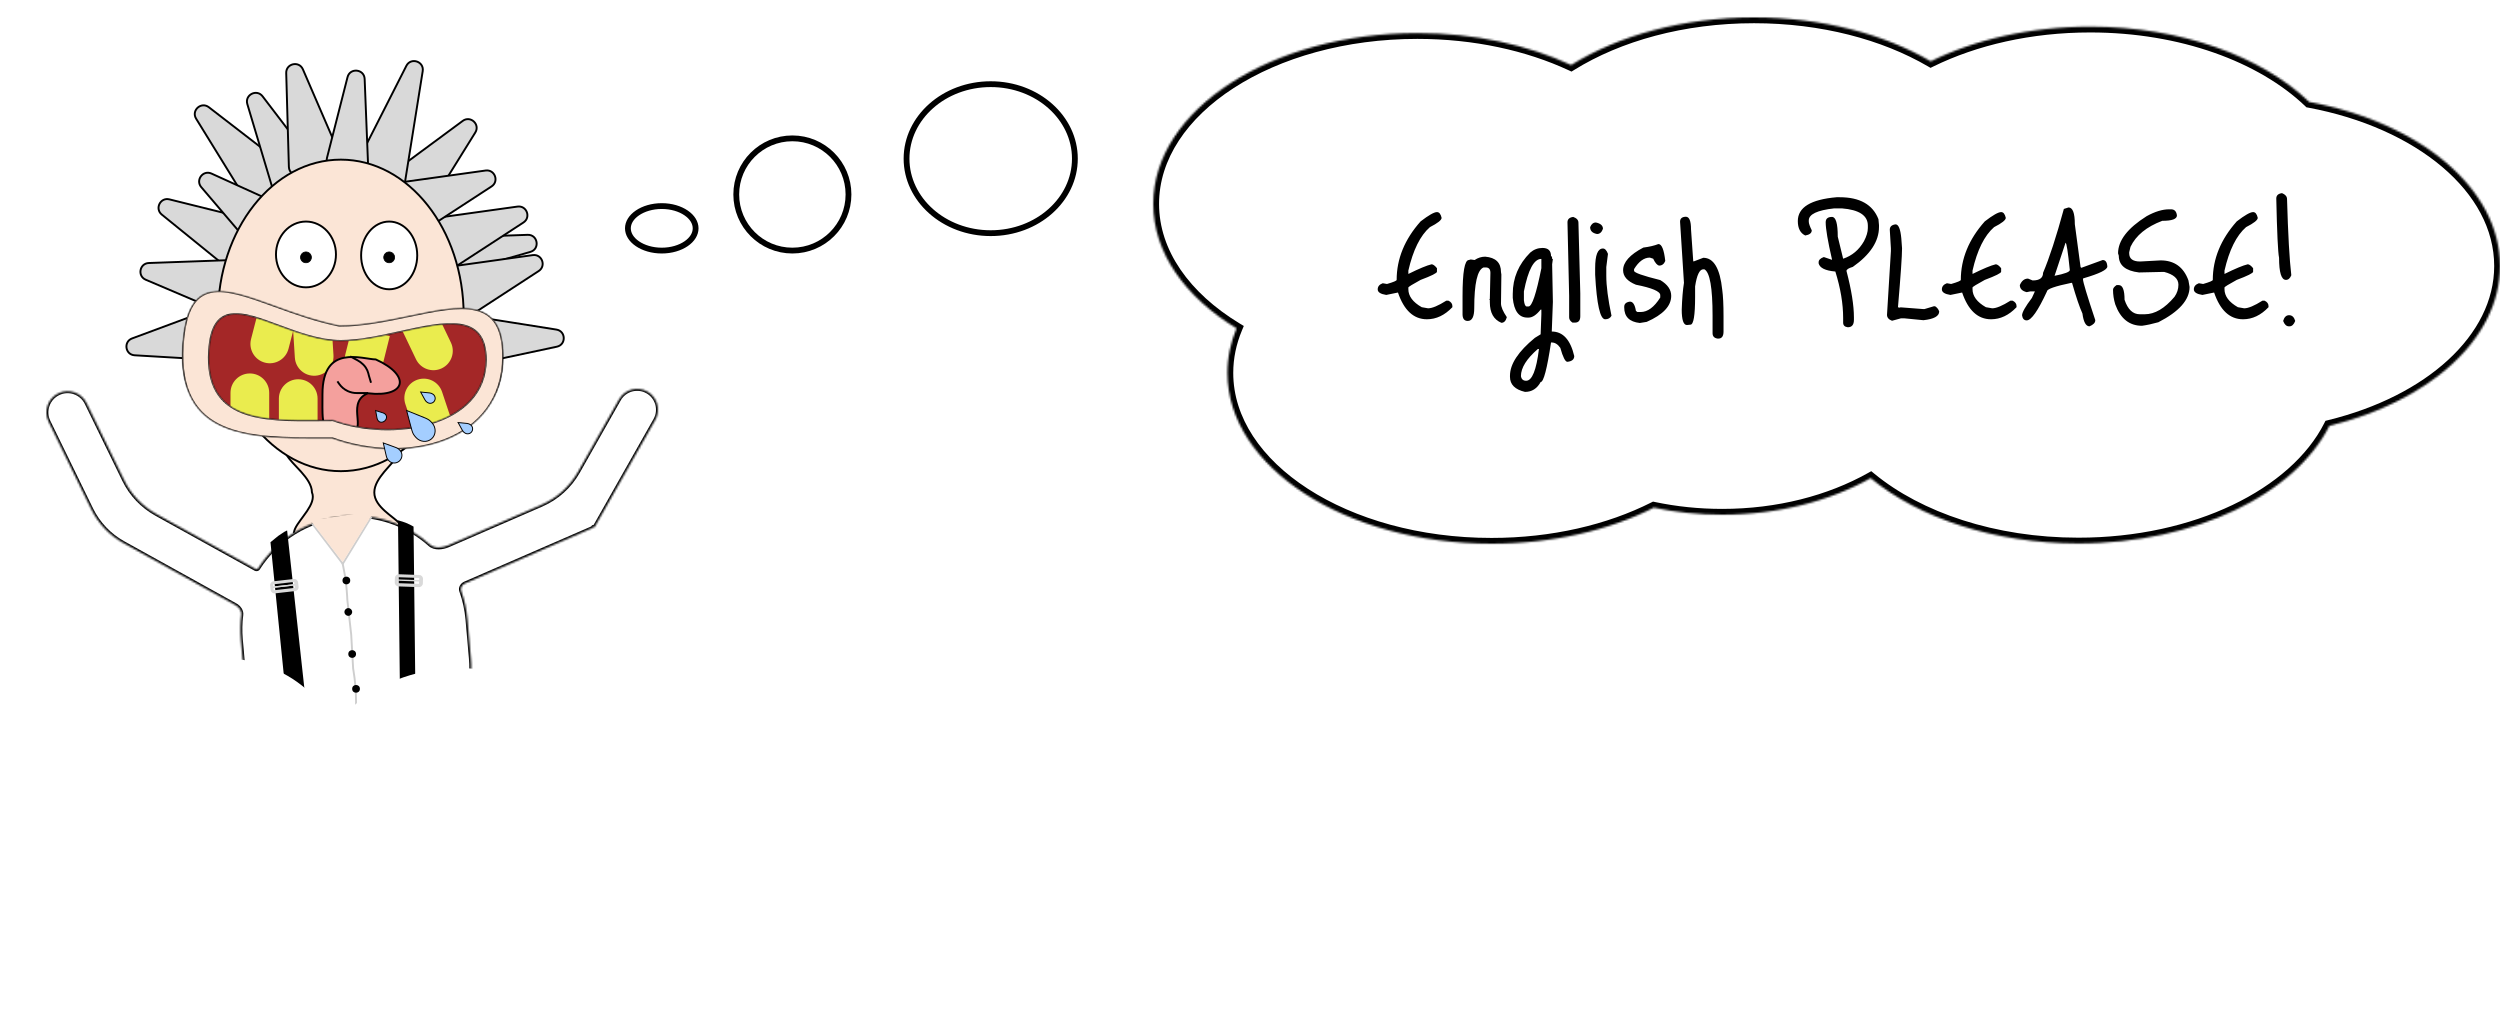<svg width="1292" height="531" viewBox="0 0 1292 531" fill="none" xmlns="http://www.w3.org/2000/svg">
<path d="M555.5 82C555.5 103.102 536.195 120.5 512 120.5C487.805 120.5 468.5 103.102 468.5 82C468.5 60.898 487.805 43.5 512 43.5C536.195 43.5 555.5 60.898 555.5 82Z" fill="white" stroke="black" stroke-width="3"/>
<circle cx="409.5" cy="100.5" r="29" fill="white" stroke="black" stroke-width="3"/>
<path d="M359.5 118C359.5 120.95 357.753 123.789 354.588 125.954C351.43 128.115 346.984 129.5 342 129.5C337.016 129.5 332.57 128.115 329.412 125.954C326.247 123.789 324.5 120.95 324.5 118C324.5 115.05 326.247 112.211 329.412 110.046C332.57 107.885 337.016 106.5 342 106.5C346.984 106.5 351.43 107.885 354.588 110.046C357.753 112.211 359.5 115.05 359.5 118Z" fill="white" stroke="black" stroke-width="3"/>
<mask id="path-4-inside-1_100_2" fill="white">
<path fill-rule="evenodd" clip-rule="evenodd" d="M966.751 247.122C991.74 267.673 1030.54 280.872 1074.1 280.872C1134.66 280.872 1186.01 255.365 1203.86 220.056C1255.38 207.434 1292 175.227 1292 137.488C1292 97.237 1250.34 63.278 1193.38 52.663C1168.85 29.198 1127.32 13.771 1080.23 13.771C1049.27 13.771 1020.72 20.437 997.815 31.672C973.628 17.578 941.606 9 906.486 9C869.794 9 836.484 18.363 811.957 33.597C789.575 23.213 762.134 17.099 732.486 17.099C657.107 17.099 596 56.617 596 105.365C596 130.73 612.545 153.597 639.036 169.697C635.974 177.041 634.341 184.764 634.341 192.735C634.341 241.482 695.448 281 770.827 281C802.442 281 831.547 274.048 854.685 262.38C865.878 264.735 877.731 266 890 266C918.98 266 945.639 258.945 966.751 247.122Z"/>
</mask>
<path fill-rule="evenodd" clip-rule="evenodd" d="M966.751 247.122C991.74 267.673 1030.54 280.872 1074.1 280.872C1134.66 280.872 1186.01 255.365 1203.86 220.056C1255.38 207.434 1292 175.227 1292 137.488C1292 97.237 1250.34 63.278 1193.38 52.663C1168.85 29.198 1127.32 13.771 1080.23 13.771C1049.27 13.771 1020.72 20.437 997.815 31.672C973.628 17.578 941.606 9 906.486 9C869.794 9 836.484 18.363 811.957 33.597C789.575 23.213 762.134 17.099 732.486 17.099C657.107 17.099 596 56.617 596 105.365C596 130.73 612.545 153.597 639.036 169.697C635.974 177.041 634.341 184.764 634.341 192.735C634.341 241.482 695.448 281 770.827 281C802.442 281 831.547 274.048 854.685 262.38C865.878 264.735 877.731 266 890 266C918.98 266 945.639 258.945 966.751 247.122Z" fill="white"/>
<path d="M966.751 247.122L968.656 244.805L967.073 243.503L965.285 244.504L966.751 247.122ZM1203.86 220.056L1203.14 217.142L1201.8 217.471L1201.18 218.703L1203.86 220.056ZM1193.38 52.663L1191.31 54.831L1191.95 55.449L1192.83 55.613L1193.38 52.663ZM997.815 31.672L996.305 34.264L997.694 35.073L999.137 34.365L997.815 31.672ZM811.957 33.597L810.695 36.318L812.164 37L813.54 36.145L811.957 33.597ZM639.036 169.697L641.805 170.851L642.797 168.472L640.594 167.133L639.036 169.697ZM854.685 262.38L855.303 259.444L854.274 259.228L853.335 259.701L854.685 262.38ZM964.845 249.439C990.476 270.518 1029.99 283.872 1074.1 283.872V277.872C1031.08 277.872 993.005 264.829 968.656 244.805L964.845 249.439ZM1074.1 283.872C1135.25 283.872 1187.97 258.135 1206.54 221.409L1201.18 218.703C1184.05 252.594 1134.07 277.872 1074.1 277.872V283.872ZM1204.57 222.97C1256.55 210.234 1295 177.343 1295 137.488H1289C1289 173.111 1254.2 204.634 1203.14 217.142L1204.57 222.97ZM1295 137.488C1295 116.252 1284 96.924 1265.99 81.672C1247.98 66.425 1222.82 55.098 1193.93 49.714L1192.83 55.613C1220.9 60.844 1245.05 71.803 1262.11 86.251C1279.17 100.695 1289 118.472 1289 137.488H1295ZM1195.45 50.495C1170.24 26.372 1127.9 10.771 1080.23 10.771V16.771C1126.75 16.771 1167.46 32.023 1191.31 54.831L1195.45 50.495ZM1080.23 10.771C1048.85 10.771 1019.84 17.524 996.494 28.978L999.137 34.365C1021.59 23.351 1049.68 16.771 1080.23 16.771V10.771ZM999.326 29.079C974.626 14.687 942.07 6 906.486 6V12C941.143 12 972.631 20.469 996.305 34.264L999.326 29.079ZM906.486 6C869.313 6 835.439 15.481 810.374 31.048L813.54 36.145C837.529 21.246 870.275 12 906.486 12V6ZM813.22 30.875C790.41 20.293 762.534 14.1 732.486 14.1V20.099C761.735 20.099 788.74 26.133 810.695 36.318L813.22 30.875ZM732.486 14.1C694.305 14.1 659.599 24.102 634.347 40.433C609.125 56.744 593 79.633 593 105.365H599C599 82.349 613.429 61.106 637.605 45.471C661.751 29.856 695.288 20.099 732.486 20.099V14.1ZM593 105.365C593 132.146 610.459 155.839 637.478 172.26L640.594 167.133C614.631 151.354 599 129.314 599 105.365H593ZM636.267 168.542C633.061 176.232 631.341 184.346 631.341 192.735H637.341C637.341 185.182 638.887 177.85 641.805 170.851L636.267 168.542ZM631.341 192.735C631.341 218.467 647.465 241.356 672.687 257.667C697.94 273.997 732.646 284 770.827 284V278C733.629 278 700.092 268.244 675.946 252.629C651.769 236.994 637.341 215.75 637.341 192.735H631.341ZM770.827 284C802.865 284 832.44 276.958 856.036 265.059L853.335 259.701C830.654 271.139 802.019 278 770.827 278V284ZM890 263C877.936 263 866.29 261.757 855.303 259.444L854.068 265.316C865.465 267.714 877.525 269 890 269V263ZM965.285 244.504C944.655 256.057 918.507 263 890 263V269C919.454 269 946.623 261.832 968.217 249.739L965.285 244.504Z" fill="black" mask="url(#path-4-inside-1_100_2)"/>
<path d="M742.624 109.608C743.776 109.608 744.576 110.6 745.024 112.584C745.024 113.736 743.008 115.336 738.976 117.384C733.984 121.736 730.272 129.224 727.84 139.848V141.576C733.408 138.824 737.408 137.16 739.84 136.584C740.608 136.584 741.536 137.256 742.624 138.6V140.424C742.624 141.128 739.808 142.536 734.176 144.648C729.952 146.952 727.84 148.264 727.84 148.584V149.448C727.84 153.032 730.144 156.136 734.752 158.76L738.016 159.336C740.128 159.336 743.264 158.024 747.424 155.4H748.576C749.92 156.04 750.592 156.968 750.592 158.184V158.76C746.624 162.92 742.24 165 737.44 165C730.592 165 725.6 160.392 722.464 151.176L716.416 152.424C713.472 151.976 712 151.016 712 149.544C712 148.072 712.864 147.016 714.592 146.376L716.8 146.76C720.128 145.8 721.792 145.096 721.792 144.648C721.792 133.768 725.92 123.688 734.176 114.408C738.336 111.208 741.152 109.608 742.624 109.608ZM767.554 132.648C772.994 133.096 775.714 135.752 775.714 140.616L775.906 141.864L775.714 156.84C775.714 158.568 776.706 160.904 778.69 163.848V164.04C778.178 165.896 777.25 166.824 775.906 166.824C771.938 165.16 769.954 161.64 769.954 156.264V155.016L769.666 154.824L769.954 154.44V154.248L770.242 141C770.242 139.144 769.442 138.216 767.842 138.216H766.69C763.49 139.496 761.89 146.504 761.89 159.24C761.89 163.656 760.77 165.864 758.53 165.864C756.802 165.864 755.906 164.776 755.842 162.6V153C755.842 140.584 756.93 134.376 759.106 134.376L760.066 134.088L762.082 134.376C763.81 133.224 765.634 132.648 767.554 132.648ZM797.155 128.136C800.099 128.136 801.571 129.544 801.571 132.36C801.955 132.36 802.147 132.84 802.147 133.8H802.531L802.147 136.584L802.531 155.976L801.955 171.336C807.715 171.336 811.587 175.56 813.571 184.008C813.571 185.736 812.387 186.728 810.019 186.984C808.931 186.984 807.715 184.584 806.371 179.784C805.091 177.928 803.619 177 801.955 177H801.571C799.523 190.632 797.731 197.448 796.195 197.448C794.339 200.84 791.651 202.536 788.131 202.536C782.947 201.32 780.355 198.728 780.355 194.76V194.184C780.355 188.168 784.643 181.64 793.219 174.6L796.195 172.776L796.579 162.408V160.008H796.195C794.019 162.76 791.939 164.136 789.955 164.136H789.379C784.963 164.136 782.435 160.744 781.795 153.96V151.848C781.795 143.656 784.803 136.552 790.819 130.536C792.675 128.936 794.787 128.136 797.155 128.136ZM787.555 150.6V155.208C787.811 157.32 788.291 158.376 788.995 158.376H789.955C791.747 158.376 793.955 151.784 796.579 138.6V133.8C792.739 133.8 789.731 139.4 787.555 150.6ZM786.019 194.376C786.275 195.976 787.171 196.776 788.707 196.776C791.779 196.776 793.987 191.304 795.331 180.36H794.755C788.931 185.416 786.019 190.088 786.019 194.376ZM813.046 112.104C814.838 112.744 815.734 113.736 815.734 115.08L816.694 151.656V163.464C816.694 165.64 815.766 166.728 813.91 166.728H812.662C811.51 165.96 810.934 165.064 810.934 164.04V152.904L810.07 114.888C810.07 113.288 811.062 112.36 813.046 112.104ZM824.757 114.984C827.189 115.496 828.405 116.584 828.405 118.248C827.765 120.04 826.741 120.936 825.333 120.936C822.965 120.488 821.781 119.304 821.781 117.384C822.421 115.784 823.413 114.984 824.757 114.984ZM828.405 128.424C829.429 128.424 830.293 129.352 830.997 131.208L830.133 138.024V142.536C830.133 147.784 831.029 154.664 832.821 163.176C832.181 164.392 831.093 165 829.557 165C826.933 165 825.205 157.32 824.373 141.96V138.6C824.373 131.816 825.717 128.424 828.405 128.424ZM857.058 126.12C858.786 126.12 859.97 129.032 860.609 134.856C859.97 136.456 858.914 137.256 857.442 137.256C856.418 137.064 855.394 135.88 854.37 133.704L852.642 133.128C849.634 133.128 846.914 135.112 844.482 139.08V139.944C844.482 140.904 848.994 142.504 858.018 144.744C861.794 146.984 863.682 149.704 863.682 152.904C863.682 158.152 859.458 162.632 851.01 166.344L847.458 166.92C842.082 166.344 839.394 163.656 839.394 158.856V158.568C839.394 157.032 840.386 156.136 842.37 155.88C843.906 155.88 844.93 157.48 845.442 160.68L846.21 161.256H847.842C851.49 161.256 854.882 158.76 858.018 153.768V152.52C858.018 150.6 853.826 148.808 845.442 147.144C841.026 145.352 838.818 142.856 838.818 139.656C838.818 135.496 842.306 131.592 849.282 127.944C852.354 127.56 854.946 126.952 857.058 126.12ZM871.231 112.008C873.023 112.008 873.919 114.184 873.919 118.536L875.071 135.048H875.455L880.255 133.224C885.631 133.224 888.895 138.728 890.047 149.736C890.495 152.872 890.719 157.48 890.719 163.56V171.336C890.719 173.768 889.823 174.984 888.031 174.984H887.647C885.919 174.728 885.055 173.8 885.055 172.2V163.176C885.055 148.712 883.647 140.712 880.831 139.176H880.255C878.335 139.176 876.927 142.12 876.031 148.008V153.384C876.031 162.984 875.231 167.784 873.631 167.784L871.807 167.976C870.015 167.976 869.119 165.32 869.119 160.008C869.311 154.376 869.695 149.768 870.271 146.184L868.255 114.6C868.255 112.936 869.247 112.072 871.231 112.008ZM949.178 101.928H950.714C961.146 101.928 967.834 105.704 970.778 113.256L971.066 116.328V117.288C971.066 124.712 966.554 131.592 957.53 137.928C955.354 138.568 954.266 139.272 954.266 140.04C956.826 149.832 958.106 157.832 958.106 164.04V165.288C958.106 167.848 957.05 169.128 954.938 169.128C953.338 168.936 952.538 168.136 952.538 166.728V164.328C952.538 156.968 951.194 148.968 948.506 140.328C943.322 139.88 940.442 138.472 939.866 136.104V135.528C939.866 134.376 940.762 133.48 942.554 132.84L946.778 134.28V134.088C944.602 124.616 943.514 118.216 943.514 114.888C943.514 113.032 944.602 112.104 946.778 112.104C948.762 112.104 949.754 115.496 949.754 122.28L952.538 133.704C957.146 132.168 960.73 129.16 963.29 124.68C964.634 122.12 965.306 119.848 965.306 117.864V116.616C965.306 111.368 960.826 108.392 951.866 107.688H947.93C939.162 108.648 934.778 110.728 934.778 113.928V114.504C934.778 115.464 935.29 116.968 936.314 119.016C936.314 120.424 935.194 121.32 932.954 121.704C930.394 120.488 929.114 117.992 929.114 114.216C929.114 107.176 935.802 103.08 949.178 101.928ZM979.617 115.944C981.153 115.944 982.145 118.344 982.593 123.144L982.977 128.328C982.977 132.232 982.273 142.408 980.865 158.856H981.441V159.144L981.825 158.856H982.593L993.825 159.72H994.593L999.393 158.28H1000.07C1001.09 158.92 1001.79 159.816 1002.18 160.968C1002.18 163.4 999.457 164.904 994.017 165.48L984.225 164.52H982.401L977.793 165.768C976.065 165.128 975.201 164.104 975.201 162.696L977.217 129.768V128.328L976.641 118.728C976.641 117.128 977.633 116.2 979.617 115.944ZM1034.19 109.608C1035.34 109.608 1036.14 110.6 1036.59 112.584C1036.59 113.736 1034.57 115.336 1030.54 117.384C1025.55 121.736 1021.83 129.224 1019.4 139.848V141.576C1024.97 138.824 1028.97 137.16 1031.4 136.584C1032.17 136.584 1033.1 137.256 1034.19 138.6V140.424C1034.19 141.128 1031.37 142.536 1025.74 144.648C1021.51 146.952 1019.4 148.264 1019.4 148.584V149.448C1019.4 153.032 1021.71 156.136 1026.31 158.76L1029.58 159.336C1031.69 159.336 1034.83 158.024 1038.99 155.4H1040.14C1041.48 156.04 1042.15 156.968 1042.15 158.184V158.76C1038.19 162.92 1033.8 165 1029 165C1022.15 165 1017.16 160.392 1014.03 151.176L1007.98 152.424C1005.03 151.976 1003.56 151.016 1003.56 149.544C1003.56 148.072 1004.43 147.016 1006.15 146.376L1008.36 146.76C1011.69 145.8 1013.35 145.096 1013.35 144.648C1013.35 133.768 1017.48 123.688 1025.74 114.408C1029.9 111.208 1032.71 109.608 1034.19 109.608ZM1066.6 107.976L1069 107.208C1071.18 107.208 1072.27 110.088 1072.27 115.848L1075.24 138.024L1075.63 138.408L1086.67 134.376C1088.14 134.376 1088.94 135.496 1089.07 137.736C1089.07 139.4 1085 141.416 1076.88 143.784L1076.49 143.976V144.36C1076.49 145.704 1078.6 152.712 1082.83 165.384V165.576C1082.83 166.792 1081.84 167.816 1079.85 168.648C1078 168.648 1076.78 166.44 1076.2 162.024C1074.73 158.824 1072.94 153.544 1070.83 146.184H1070.44C1062.06 147.912 1057.87 149.384 1057.87 150.6C1053.26 160.584 1049.77 165.576 1047.4 165.576C1046.06 165.576 1045.26 164.712 1045 162.984C1045 161.448 1046.7 158.44 1050.09 153.96L1051.63 150.6H1049.23L1047.4 150.984C1045.04 150.408 1043.85 149.192 1043.85 147.336C1044.81 145.096 1046.22 143.976 1048.08 143.976L1050.48 144.936C1054.06 144.936 1055.85 143.624 1055.85 141C1059.12 133.32 1062.7 122.312 1066.6 107.976ZM1067.47 125.448L1061.8 142.536C1067.05 141.512 1069.68 140.52 1069.68 139.56C1068.72 130.152 1067.98 125.448 1067.47 125.448ZM1121.01 108.168H1121.97C1123.76 108.168 1124.78 109.224 1125.04 111.336C1125.04 113.192 1122.51 114.12 1117.45 114.12C1109.33 117.192 1103.85 121.672 1101.04 127.56L1100.37 130.344V130.92C1100.37 133.736 1102.25 135.144 1106.03 135.144L1116.59 134.568C1123.69 134.568 1128.49 138.024 1130.99 144.936L1131.57 148.296C1131.57 154.952 1126.19 161.032 1115.44 166.536C1112.24 167.432 1109.42 168.04 1106.99 168.36C1100.46 168.36 1095.85 164.68 1093.17 157.32C1092.4 154.824 1092.01 152.296 1092.01 149.736C1092.01 148.968 1092.62 148.168 1093.84 147.336H1094.99C1096.97 147.336 1097.97 149.864 1097.97 154.92C1099.63 159.912 1102.25 162.408 1105.84 162.408H1108.43C1113.61 162.408 1118.73 159.4 1123.79 153.384C1125.13 151.464 1125.81 149.384 1125.81 147.144C1125.81 144.008 1123.34 141.8 1118.41 140.52H1118.03L1105.45 140.808C1098.48 139.976 1094.99 137.096 1094.99 132.168L1094.61 130.92C1094.61 124.328 1099.53 117.928 1109.39 111.72C1113.68 109.352 1117.55 108.168 1121.01 108.168ZM1164.41 109.608C1165.56 109.608 1166.36 110.6 1166.81 112.584C1166.81 113.736 1164.79 115.336 1160.76 117.384C1155.77 121.736 1152.05 129.224 1149.62 139.848V141.576C1155.19 138.824 1159.19 137.16 1161.62 136.584C1162.39 136.584 1163.32 137.256 1164.41 138.6V140.424C1164.41 141.128 1161.59 142.536 1155.96 144.648C1151.73 146.952 1149.62 148.264 1149.62 148.584V149.448C1149.62 153.032 1151.93 156.136 1156.53 158.76L1159.8 159.336C1161.91 159.336 1165.05 158.024 1169.21 155.4H1170.36C1171.7 156.04 1172.37 156.968 1172.37 158.184V158.76C1168.41 162.92 1164.02 165 1159.22 165C1152.37 165 1147.38 160.392 1144.25 151.176L1138.2 152.424C1135.25 151.976 1133.78 151.016 1133.78 149.544C1133.78 148.072 1134.65 147.016 1136.37 146.376L1138.58 146.76C1141.91 145.8 1143.57 145.096 1143.57 144.648C1143.57 133.768 1147.7 123.688 1155.96 114.408C1160.12 111.208 1162.93 109.608 1164.41 109.608ZM1179.35 99.816C1181.08 100.52 1181.94 101.544 1181.94 102.888C1182.46 121.064 1183.19 134.184 1184.15 142.248C1183.51 143.848 1182.58 144.648 1181.37 144.648C1179 144.648 1177.82 140.84 1177.82 133.224C1177.24 130.408 1176.76 120.2 1176.38 102.6C1176.38 101 1177.37 100.072 1179.35 99.816ZM1179.93 165.864C1180.5 163.88 1181.53 162.888 1183 162.888C1184.54 162.888 1185.59 163.88 1186.17 165.864C1185.46 167.72 1184.47 168.648 1183.19 168.648H1182.9C1181.62 168.648 1180.63 167.72 1179.93 165.864Z" fill="black"/>
<path d="M193.443 254.517C193.443 258.348 196.067 261.509 198.956 264.118C200.2 265.242 201.52 266.286 202.739 267.25C202.944 267.412 203.147 267.572 203.345 267.73C204.738 268.836 205.931 269.818 206.713 270.713C207.515 271.631 207.744 272.299 207.569 272.827C207.381 273.394 206.652 274.072 204.796 274.775C201.138 276.161 193.761 277.411 180.531 278.64C166.884 279.908 159.233 279.691 155.313 278.529C153.359 277.949 152.454 277.17 152.115 276.345C151.771 275.509 151.935 274.454 152.537 273.147C153.135 271.85 154.116 270.412 155.239 268.871C155.556 268.435 155.885 267.991 156.218 267.541C157.052 266.415 157.914 265.252 158.691 264.09C159.78 262.463 160.736 260.794 161.253 259.156C161.762 257.548 161.859 255.932 161.208 254.411C161.183 252.529 160.503 250.698 159.49 248.95C158.458 247.17 157.061 245.447 155.6 243.811C154.784 242.896 153.921 241.982 153.089 241.1C152.452 240.425 151.834 239.769 151.267 239.147C149.928 237.676 148.825 236.335 148.191 235.127C147.559 233.921 147.45 232.96 147.898 232.153C148.368 231.307 149.532 230.471 151.864 229.753C156.507 228.323 165.308 227.5 180.577 227.5C186.89 227.5 191.822 227.705 195.622 228.089C199.428 228.475 202.069 229.038 203.816 229.739C205.569 230.443 206.323 231.244 206.551 232.047C206.783 232.866 206.52 233.87 205.795 235.107C205.076 236.331 203.965 237.682 202.674 239.154C202.268 239.616 201.844 240.091 201.412 240.575C200.48 241.619 199.507 242.709 198.582 243.825C195.885 247.078 193.443 250.721 193.443 254.517Z" fill="#FBE5D6" stroke="black"/>
<path d="M101.356 61.338C98.729 57.079 103.974 52.356 107.936 55.414L148.58 86.787C150.803 88.503 150.928 91.814 148.841 93.693L135.15 106.021C133.063 107.9 129.783 107.429 128.309 105.039L101.356 61.338Z" fill="#D9D9D9" stroke="black"/>
<path d="M127.817 53.803C126.382 49.008 132.67 45.804 135.706 49.783L166.845 90.606C168.548 92.84 167.812 96.07 165.31 97.345L148.894 105.709C146.392 106.984 143.346 105.681 142.54 102.99L127.817 53.803Z" fill="#D9D9D9" stroke="black"/>
<path d="M83.615 110.891C79.88 107.86 82.866 101.871 87.535 103.03L127.574 112.969C130.369 113.663 131.802 116.768 130.517 119.345L122.513 135.4C121.228 137.977 117.886 138.701 115.65 136.886L83.615 110.891Z" fill="#D9D9D9" stroke="black"/>
<path d="M239.137 62.481C243.126 59.535 248.249 64.265 245.631 68.477L239.503 78.337L222.158 106.243C220.876 108.306 218.189 108.979 216.086 107.765L200.552 98.796C197.744 97.175 197.521 93.205 200.13 91.279L239.137 62.481Z" fill="#D9D9D9" stroke="black"/>
<path d="M272.683 121.36C277.993 121.169 279.19 128.725 274.081 130.184L226.097 143.888C223.5 144.63 220.839 142.933 220.417 140.265L218.53 128.355C218.108 125.688 220.114 123.251 222.813 123.154L272.683 121.36Z" fill="#D9D9D9" stroke="black"/>
<path d="M267.434 106.762C272.198 106.097 274.542 112.366 270.51 114.99L235.934 137.494C233.52 139.065 230.273 137.996 229.264 135.298L222.982 118.494C221.973 115.797 223.723 112.86 226.575 112.462L267.434 106.762Z" fill="#D9D9D9" stroke="black"/>
<path d="M250.95 88.128C255.715 87.463 258.059 93.732 254.027 96.356L219.451 118.86C217.037 120.431 213.79 119.362 212.781 116.664L206.498 99.861C205.49 97.163 207.239 94.226 210.092 93.828L250.95 88.128Z" fill="#D9D9D9" stroke="black"/>
<path d="M275.318 131.845C280.082 131.181 282.426 137.45 278.394 140.074L243.818 162.578C241.404 164.148 238.157 163.079 237.148 160.382L230.866 143.578C229.857 140.881 231.607 137.943 234.459 137.545L275.318 131.845Z" fill="#D9D9D9" stroke="black"/>
<path d="M287.555 170.326C292.482 171.107 292.666 178.133 287.787 179.171L238.528 189.657C235.776 190.243 233.167 188.187 233.093 185.373L232.612 166.994C232.538 164.181 235.036 161.991 237.816 162.432L287.555 170.326Z" fill="#D9D9D9" stroke="black"/>
<path d="M69.575 183.612C64.713 183.326 63.707 176.596 68.273 174.901L109.505 159.592C112.184 158.598 115.099 160.32 115.522 163.146L118.196 181.039C118.618 183.866 116.334 186.365 113.481 186.197L82.728 184.386L69.575 183.612Z" fill="#D9D9D9" stroke="black"/>
<path d="M147.915 37.753C147.774 32.797 154.577 31.289 156.544 35.84L175.797 80.39C176.918 82.984 175.399 85.957 172.64 86.569L154.765 90.532C152.007 91.143 149.373 89.091 149.293 86.266L147.915 37.753Z" fill="#D9D9D9" stroke="black"/>
<path d="M209.997 34.038C212.321 29.463 219.262 31.718 218.453 36.785L208.938 96.357C208.502 99.086 205.732 100.781 203.104 99.927L185.301 94.143C182.672 93.289 181.428 90.289 182.679 87.825L209.997 34.038Z" fill="#D9D9D9" stroke="black"/>
<path d="M179.596 39.883C180.876 34.853 188.247 35.628 188.453 40.814L190.166 83.823C190.275 86.564 187.927 88.764 185.199 88.477L172.87 87.181C170.142 86.894 168.303 84.254 168.979 81.596L179.596 39.883Z" fill="#D9D9D9" stroke="black"/>
<path d="M104.014 96.716C100.893 93.055 104.921 87.71 109.3 89.7L146.858 106.77C149.48 107.962 150.323 111.275 148.59 113.575L137.793 127.902C136.06 130.202 132.643 130.305 130.775 128.113L104.014 96.716Z" fill="#D9D9D9" stroke="black"/>
<path d="M75.321 144.565C70.895 142.681 72.114 136.1 76.922 135.927L118.15 134.446C121.028 134.342 123.261 136.931 122.736 139.763L119.467 157.402C118.942 160.234 115.929 161.85 113.28 160.723L75.321 144.565Z" fill="#D9D9D9" stroke="black"/>
<path d="M239.625 163C239.625 207.575 211.092 243.5 176.125 243.5C141.158 243.5 112.625 207.575 112.625 163C112.625 118.425 141.158 82.5 176.125 82.5C211.092 82.5 239.625 118.425 239.625 163Z" fill="#FBE5D6" stroke="black"/>
<path d="M173.625 131.5C173.625 140.932 166.644 148.5 158.125 148.5C149.606 148.5 142.625 140.932 142.625 131.5C142.625 122.068 149.606 114.5 158.125 114.5C166.644 114.5 173.625 122.068 173.625 131.5Z" fill="white" stroke="black"/>
<path d="M215.625 132C215.625 141.754 209.052 149.5 201.125 149.5C193.198 149.5 186.625 141.754 186.625 132C186.625 122.246 193.198 114.5 201.125 114.5C209.052 114.5 215.625 122.246 215.625 132Z" fill="white" stroke="black"/>
<circle cx="201.125" cy="133" r="2.8" fill="black" stroke="black" stroke-width="0.4"/>
<circle cx="158.125" cy="133" r="2.8" fill="black" stroke="black" stroke-width="0.4"/>
<path d="M172.382 218.348L172.3 218.318H172.212C166.406 218.318 160.54 218.534 154.796 218.745C150.718 218.895 146.701 219.043 142.81 219.109C133.398 219.271 124.657 218.962 117.269 217.107C109.893 215.254 103.906 211.87 99.947 205.904C95.982 199.928 94.001 191.288 94.799 178.823C95.6 166.326 98.28 159.049 102.411 155.201C106.513 151.38 112.177 150.829 119.282 152.141C125.779 153.341 133.358 156.075 141.84 159.135C142.635 159.422 143.438 159.712 144.249 160.003C153.69 163.398 164.153 167.032 175.32 169.274L175.368 169.284H175.418C185.408 169.284 195.713 167.496 205.521 165.518C207.566 165.106 209.588 164.686 211.581 164.271C219.168 162.694 226.334 161.204 232.726 160.577C240.807 159.784 247.506 160.388 252.184 163.817C256.833 167.226 259.625 173.535 259.625 184.509C259.625 195.457 256.595 203.886 251.48 210.17C246.363 216.458 239.125 220.638 230.645 223.024C213.671 227.799 191.804 225.359 172.382 218.348Z" fill="#A42727" stroke="black"/>
<path d="M129.743 175.237C128.363 180.585 131.579 186.039 136.927 187.419C142.274 188.8 147.728 185.584 149.109 180.236L129.743 175.237ZM133.132 162.11L129.743 175.237L149.109 180.236L152.497 167.109L133.132 162.11Z" fill="#EAEC4E"/>
<path d="M152.381 184.822C152.732 190.333 157.484 194.517 162.996 194.167C168.507 193.816 172.691 189.064 172.341 183.552L152.381 184.822ZM151.469 170.488L152.381 184.822L172.341 183.552L171.429 169.219L151.469 170.488Z" fill="#EAEC4E"/>
<path d="M178.459 183.195C177.12 188.553 180.377 193.982 185.735 195.322C191.093 196.661 196.523 193.404 197.862 188.046L178.459 183.195ZM182.043 168.861L178.459 183.195L197.862 188.046L201.446 173.712L182.043 168.861Z" fill="#EAEC4E"/>
<path d="M214.973 185.635C217.356 190.617 223.327 192.724 228.309 190.341C233.292 187.959 235.399 181.988 233.016 177.006L214.973 185.635ZM207.09 169.151L214.973 185.635L233.016 177.006L225.133 160.522L207.09 169.151Z" fill="#EAEC4E"/>
<path d="M139.125 203C139.125 197.477 134.648 193 129.125 193C123.602 193 119.125 197.477 119.125 203H139.125ZM139.125 218V203H119.125V218H139.125Z" fill="#EAEC4E"/>
<path d="M164.125 206C164.125 200.477 159.648 196 154.125 196C148.602 196 144.125 200.477 144.125 206H164.125ZM164.125 221V206H144.125V221H164.125Z" fill="#EAEC4E"/>
<path d="M228.464 202.525C226.718 197.286 221.055 194.454 215.815 196.2C210.576 197.947 207.744 203.61 209.491 208.85L228.464 202.525ZM233.481 217.575L228.464 202.525L209.491 208.85L214.507 223.9L233.481 217.575Z" fill="#EAEC4E"/>
<path d="M190.236 203.25L190.102 203.234L189.978 203.287C186.822 204.644 185.405 206.772 184.855 209.159C184.366 211.281 184.565 213.605 184.745 215.695C184.763 215.904 184.78 216.111 184.797 216.315C184.891 217.454 184.958 218.506 184.896 219.441C184.834 220.376 184.646 221.149 184.263 221.75C183.533 222.898 181.923 223.654 178.213 223.273L178.159 223.267L178.104 223.274C174.843 223.656 172.54 223.549 170.905 222.985C169.308 222.433 168.32 221.434 167.69 219.92C167.046 218.372 166.778 216.283 166.678 213.571C166.609 211.697 166.622 209.562 166.636 207.142C166.642 206.067 166.649 204.936 166.649 203.746C166.649 197.067 167.983 192.657 170.024 189.775C172.055 186.905 174.829 185.492 177.838 184.886C180.861 184.276 184.108 184.484 187.044 184.856C188.077 184.986 189.062 185.135 189.984 185.275C190.374 185.334 190.752 185.392 191.118 185.445C192.289 185.617 193.345 185.751 194.197 185.761C198.908 187.872 202.212 190.196 204.223 192.436C206.254 194.698 206.916 196.807 206.512 198.511C206.11 200.207 204.605 201.695 201.863 202.615C199.126 203.533 195.229 203.853 190.236 203.25Z" fill="#F4A09D" stroke="black"/>
<path d="M190.221 203.137L184.365 203.137C182.767 203.137 181.187 202.79 179.736 202.121V202.121C177.958 201.301 176.43 200.025 175.308 198.421L174.374 197.087" stroke="black"/>
<mask id="path-38-inside-2_100_2" fill="white">
<path fill-rule="evenodd" clip-rule="evenodd" d="M171.677 226.471C210.579 240.573 260.004 228.396 260.004 184.101C260.004 153.179 238.13 157.746 211.422 163.322C199.872 165.733 187.417 168.334 175.435 168.334C163.37 165.901 152.121 161.826 142.072 158.185C115.114 148.417 96.784 141.776 94.451 178.367C91.373 226.636 128.875 226.557 167.021 226.478C168.573 226.474 170.126 226.471 171.677 226.471ZM172.035 217.154C202.494 228.22 251.046 220.652 251.046 185.893C251.046 161.818 230.024 166.451 206.777 171.573C196.46 173.847 185.704 176.217 176.153 176.217C165.325 176.217 154.08 172.04 143.918 168.264C124.918 161.206 109.702 155.553 108.068 181.234C105.748 217.689 135.857 217.437 164.975 217.194C167.341 217.174 169.701 217.154 172.035 217.154Z"/>
</mask>
<path fill-rule="evenodd" clip-rule="evenodd" d="M171.677 226.471C210.579 240.573 260.004 228.396 260.004 184.101C260.004 153.179 238.13 157.746 211.422 163.322C199.872 165.733 187.417 168.334 175.435 168.334C163.37 165.901 152.121 161.826 142.072 158.185C115.114 148.417 96.784 141.776 94.451 178.367C91.373 226.636 128.875 226.557 167.021 226.478C168.573 226.474 170.126 226.471 171.677 226.471ZM172.035 217.154C202.494 228.22 251.046 220.652 251.046 185.893C251.046 161.818 230.024 166.451 206.777 171.573C196.46 173.847 185.704 176.217 176.153 176.217C165.325 176.217 154.08 172.04 143.918 168.264C124.918 161.206 109.702 155.553 108.068 181.234C105.748 217.689 135.857 217.437 164.975 217.194C167.341 217.174 169.701 217.154 172.035 217.154Z" fill="#FBE5D6"/>
<path d="M171.677 226.471L171.848 226.001L171.765 225.971H171.677V226.471ZM211.422 163.322L211.525 163.811L211.422 163.322ZM175.435 168.334L175.337 168.824L175.386 168.834H175.435V168.334ZM142.072 158.185L141.902 158.655L142.072 158.185ZM94.451 178.367L93.952 178.336L93.952 178.336L94.451 178.367ZM167.021 226.478L167.023 226.978L167.021 226.478ZM172.035 217.154L172.206 216.684L172.124 216.654H172.035V217.154ZM206.777 171.573L206.885 172.062L206.777 171.573ZM143.918 168.264L144.092 167.796L143.918 168.264ZM108.068 181.234L107.569 181.202L108.068 181.234ZM164.975 217.194L164.98 217.694L164.975 217.194ZM259.504 184.101C259.504 206.016 247.3 219.967 230.245 226.72C213.158 233.486 191.204 233.018 171.848 226.001L171.507 226.941C191.052 234.026 213.261 234.521 230.613 227.65C247.995 220.767 260.504 206.482 260.504 184.101H259.504ZM211.525 163.811C218.207 162.416 224.561 161.09 230.343 160.364C236.129 159.637 241.298 159.518 245.617 160.512C249.917 161.501 253.364 163.591 255.748 167.295C258.144 171.016 259.504 176.421 259.504 184.101H260.504C260.504 176.32 259.129 170.699 256.589 166.754C254.038 162.792 250.347 160.574 245.841 159.537C241.352 158.504 236.045 158.64 230.218 159.372C224.388 160.104 217.992 161.439 211.32 162.832L211.525 163.811ZM175.435 168.834C187.477 168.834 199.984 166.221 211.525 163.811L211.32 162.832C199.759 165.246 187.356 167.834 175.435 167.834V168.834ZM141.902 158.655C151.947 162.294 163.229 166.383 175.337 168.824L175.534 167.844C163.51 165.42 152.296 161.357 142.243 157.714L141.902 158.655ZM94.95 178.399C95.531 169.282 97.107 162.924 99.52 158.649C101.919 154.4 105.152 152.197 109.128 151.381C113.137 150.558 117.939 151.137 123.462 152.556C128.98 153.973 135.156 156.21 141.902 158.655L142.243 157.714C135.51 155.275 129.285 153.019 123.711 151.587C118.142 150.157 113.161 149.532 108.927 150.401C104.659 151.278 101.186 153.665 98.65 158.157C96.128 162.623 94.537 169.157 93.952 178.336L94.95 178.399ZM167.02 225.978C157.479 225.997 148.005 226.017 139.198 225.284C130.39 224.55 122.284 223.065 115.477 220.095C108.68 217.129 103.183 212.684 99.567 206.021C95.946 199.349 94.184 190.405 94.95 178.399L93.952 178.336C93.178 190.464 94.95 199.611 98.688 206.498C102.429 213.392 108.115 217.974 115.077 221.011C122.029 224.045 130.259 225.542 139.115 226.28C147.972 227.018 157.491 226.997 167.023 226.978L167.02 225.978ZM171.677 225.971C170.125 225.971 168.572 225.974 167.02 225.978L167.023 226.978C168.574 226.974 170.127 226.971 171.677 226.971V225.971ZM250.546 185.893C250.546 202.968 238.645 213.411 222.817 218.229C206.981 223.05 187.339 222.182 172.206 216.684L171.865 217.624C187.191 223.192 207.054 224.073 223.108 219.186C239.171 214.297 251.546 203.576 251.546 185.893H250.546ZM206.885 172.062C212.701 170.78 218.356 169.534 223.575 168.759C228.798 167.983 233.548 167.684 237.556 168.279C241.556 168.872 244.779 170.349 247.01 173.094C249.246 175.845 250.546 179.941 250.546 185.893H251.546C251.546 179.807 250.218 175.455 247.786 172.463C245.349 169.466 241.863 167.907 237.703 167.29C233.55 166.673 228.685 166.989 223.428 167.77C218.168 168.551 212.478 169.805 206.67 171.085L206.885 172.062ZM176.153 176.717C185.769 176.717 196.582 174.332 206.885 172.062L206.67 171.085C196.338 173.362 185.639 175.717 176.153 175.717V176.717ZM143.744 168.733C153.886 172.501 165.218 176.717 176.153 176.717V175.717C165.431 175.717 154.274 171.578 144.092 167.796L143.744 168.733ZM108.567 181.266C108.973 174.884 110.22 170.522 112.105 167.655C113.973 164.814 116.49 163.405 119.552 162.967C122.642 162.524 126.297 163.069 130.4 164.184C134.497 165.298 138.988 166.966 143.744 168.733L144.092 167.796C139.348 166.033 134.812 164.348 130.662 163.219C126.517 162.092 122.703 161.505 119.41 161.977C116.089 162.453 113.308 164.005 111.269 167.106C109.248 170.181 107.98 174.743 107.569 181.202L108.567 181.266ZM164.971 216.694C150.377 216.816 135.686 216.93 124.922 212.514C119.562 210.314 115.204 207 112.319 202.016C109.431 197.027 107.991 190.314 108.567 181.266L107.569 181.202C106.985 190.382 108.438 197.308 111.454 202.517C114.472 207.732 119.025 211.175 124.543 213.439C135.533 217.949 150.456 217.815 164.98 217.694L164.971 216.694ZM172.035 216.654C169.698 216.654 167.337 216.674 164.971 216.694L164.98 217.694C167.346 217.674 169.703 217.654 172.035 217.654V216.654Z" fill="black" mask="url(#path-38-inside-2_100_2)"/>
<path d="M191.744 197.804L190.669 194.22L190.351 192.949C190.087 191.893 189.644 190.891 189.04 189.986V189.986C188.694 189.466 188.296 188.981 187.854 188.539L187.66 188.345C186.804 187.489 185.826 186.764 184.758 186.194L180.994 184.187" stroke="black"/>
<path d="M223.752 203.728C224.934 204.51 225.258 206.102 224.476 207.284C223.694 208.466 222.102 208.79 220.92 208.008C220.597 207.794 220.39 207.644 220.209 207.463C220.03 207.283 219.868 207.063 219.651 206.7C219.437 206.343 219.181 205.868 218.813 205.186C218.464 204.538 218.013 203.702 217.402 202.602C218.653 202.735 219.598 202.823 220.332 202.891C221.104 202.963 221.641 203.013 222.053 203.071C222.471 203.129 222.737 203.192 222.973 203.287C223.211 203.382 223.43 203.514 223.752 203.728Z" fill="#A4CEFF" stroke="black" stroke-width="0.5"/>
<path d="M243.1 219.495C244.282 220.277 244.606 221.869 243.824 223.051C243.041 224.233 241.449 224.557 240.267 223.774C239.945 223.561 239.738 223.411 239.557 223.23C239.377 223.05 239.215 222.829 238.998 222.467C238.784 222.11 238.528 221.635 238.161 220.953C237.811 220.304 237.361 219.469 236.75 218.369C238.001 218.502 238.946 218.59 239.68 218.658C240.451 218.73 240.989 218.78 241.401 218.837C241.819 218.896 242.085 218.959 242.321 219.054C242.558 219.149 242.777 219.281 243.1 219.495Z" fill="#A4CEFF" stroke="black" stroke-width="0.5"/>
<path d="M223.333 218.609C225.509 221.069 225.368 224.717 223.058 226.762C220.747 228.806 217.108 228.501 214.933 226.042C214.369 225.405 213.996 224.95 213.695 224.439C213.395 223.929 213.16 223.351 212.887 222.464C212.621 221.597 212.325 220.455 211.9 218.82C211.472 217.171 210.914 215.02 210.125 212.144C212.884 213.278 214.95 214.094 216.534 214.72C218.106 215.34 219.203 215.774 220.031 216.144C220.878 216.522 221.423 216.826 221.893 217.186C222.364 217.547 222.769 217.972 223.333 218.609Z" fill="#A4CEFF" stroke="black" stroke-width="0.5"/>
<path d="M206.8 232.848C208.178 234.407 207.997 236.839 206.369 238.28C204.741 239.72 202.304 239.604 200.925 238.045C200.558 237.63 200.321 237.339 200.135 237.01C199.95 236.682 199.808 236.306 199.648 235.715C199.491 235.135 199.321 234.371 199.078 233.276C198.838 232.193 198.527 230.787 198.084 228.915C199.888 229.583 201.246 230.064 202.291 230.434C203.348 230.808 204.085 231.069 204.642 231.296C205.209 231.527 205.566 231.714 205.868 231.938C206.172 232.163 206.432 232.433 206.8 232.848Z" fill="#A4CEFF" stroke="black" stroke-width="0.5"/>
<path d="M199.29 214.26C200.053 215.122 199.899 216.579 198.846 217.511C197.792 218.442 196.328 218.418 195.565 217.555C195.348 217.31 195.216 217.145 195.116 216.96C195.017 216.775 194.942 216.557 194.861 216.199C194.781 215.845 194.699 215.38 194.582 214.712C194.47 214.075 194.325 213.254 194.119 212.168C195.171 212.505 195.969 212.749 196.588 212.937C197.237 213.136 197.688 213.273 198.029 213.396C198.375 213.52 198.582 213.621 198.753 213.742C198.925 213.864 199.073 214.014 199.29 214.26Z" fill="#A4CEFF" stroke="black" stroke-width="0.5"/>
<mask id="path-46-inside-3_100_2" fill="white">
<path fill-rule="evenodd" clip-rule="evenodd" d="M307.336 272.331C307.265 272.458 307.104 272.502 306.978 272.431L306.764 272.31C306.613 272.224 306.44 272.38 306.509 272.539C306.549 272.631 306.507 272.738 306.416 272.777L240.274 301.536C238.798 302.178 237.797 303.857 238.341 305.372C240.011 310.028 241.116 314.973 241.567 320.132L243.316 340.123C246.145 372.456 222.227 400.96 189.894 403.789C157.561 406.618 129.057 382.7 126.228 350.367L124.479 330.376C124.104 326.092 124.199 321.874 124.721 317.775C124.987 315.688 123.534 313.749 121.695 312.73L63.736 280.603C56.557 276.623 50.776 270.531 47.177 263.153L25.107 217.903C22.464 212.484 24.715 205.949 30.134 203.306C35.552 200.663 42.088 202.913 44.731 208.332L64.151 248.15C67.75 255.528 73.531 261.62 80.71 265.6L132.046 294.056C132.52 294.318 133.13 294.19 133.421 293.733C142.9 278.84 158.956 268.368 177.901 266.71C194.718 265.239 210.499 271.003 222.171 281.423C224.614 283.604 228.698 283.125 231.701 281.819L279.857 260.88C287.823 257.417 294.444 251.455 298.722 243.895L319.911 206.444C322.834 201.276 329.393 199.457 334.561 202.381C339.728 205.304 341.547 211.863 338.624 217.031L307.336 272.331Z"/>
</mask>
<path fill-rule="evenodd" clip-rule="evenodd" d="M307.336 272.331C307.265 272.458 307.104 272.502 306.978 272.431L306.764 272.31C306.613 272.224 306.44 272.38 306.509 272.539C306.549 272.631 306.507 272.738 306.416 272.777L240.274 301.536C238.798 302.178 237.797 303.857 238.341 305.372C240.011 310.028 241.116 314.973 241.567 320.132L243.316 340.123C246.145 372.456 222.227 400.96 189.894 403.789C157.561 406.618 129.057 382.7 126.228 350.367L124.479 330.376C124.104 326.092 124.199 321.874 124.721 317.775C124.987 315.688 123.534 313.749 121.695 312.73L63.736 280.603C56.557 276.623 50.776 270.531 47.177 263.153L25.107 217.903C22.464 212.484 24.715 205.949 30.134 203.306C35.552 200.663 42.088 202.913 44.731 208.332L64.151 248.15C67.75 255.528 73.531 261.62 80.71 265.6L132.046 294.056C132.52 294.318 133.13 294.19 133.421 293.733C142.9 278.84 158.956 268.368 177.901 266.71C194.718 265.239 210.499 271.003 222.171 281.423C224.614 283.604 228.698 283.125 231.701 281.819L279.857 260.88C287.823 257.417 294.444 251.455 298.722 243.895L319.911 206.444C322.834 201.276 329.393 199.457 334.561 202.381C339.728 205.304 341.547 211.863 338.624 217.031L307.336 272.331Z" fill="white"/>
<path d="M306.978 272.431L307.47 271.56L306.978 272.431ZM307.336 272.331L306.466 271.839L306.466 271.839L307.336 272.331ZM306.764 272.31L306.272 273.18L306.272 273.18L306.764 272.31ZM306.509 272.539L305.592 272.938V272.938L306.509 272.539ZM306.416 272.777L306.814 273.694L306.815 273.694L306.416 272.777ZM241.567 320.132L240.571 320.22L241.567 320.132ZM243.316 340.123L244.313 340.036L243.316 340.123ZM189.894 403.789L189.807 402.793L189.894 403.789ZM126.228 350.367L127.224 350.28L126.228 350.367ZM124.479 330.376L123.483 330.463L124.479 330.376ZM63.736 280.603L63.252 281.478L63.736 280.603ZM47.177 263.153L48.076 262.715L47.177 263.153ZM25.107 217.903L24.209 218.341L25.107 217.903ZM30.134 203.306L29.695 202.407L30.134 203.306ZM44.731 208.332L43.832 208.77L44.731 208.332ZM64.151 248.15L65.05 247.712L64.151 248.15ZM80.71 265.6L81.195 264.726L80.71 265.6ZM177.901 266.71L177.988 267.706L177.901 266.71ZM279.857 260.88L280.256 261.797L279.857 260.88ZM298.722 243.895L297.851 243.402L298.722 243.895ZM319.911 206.444L319.04 205.951V205.951L319.911 206.444ZM334.561 202.381L334.068 203.251L334.561 202.381ZM338.624 217.031L337.753 216.538V216.538L338.624 217.031ZM222.171 281.423L222.837 280.677L222.171 281.423ZM231.701 281.819L231.302 280.902L231.701 281.819ZM133.421 293.733L132.577 293.196L133.421 293.733ZM124.721 317.775L125.713 317.901L124.721 317.775ZM121.695 312.73L122.179 311.855L121.695 312.73ZM240.274 301.536L239.876 300.619L240.274 301.536ZM238.341 305.372L239.282 305.035L238.341 305.372ZM306.485 273.301C307.092 273.644 307.863 273.431 308.206 272.824L306.466 271.839C306.666 271.484 307.116 271.36 307.47 271.56L306.485 273.301ZM306.272 273.18L306.485 273.301L307.47 271.56L307.257 271.44L306.272 273.18ZM307.427 272.141C307.74 272.862 306.956 273.568 306.272 273.18L307.257 271.44C306.27 270.881 305.141 271.899 305.592 272.938L307.427 272.141ZM306.815 273.694C307.413 273.434 307.687 272.739 307.427 272.141L305.592 272.938C305.412 272.523 305.602 272.041 306.017 271.86L306.815 273.694ZM240.673 302.454L306.814 273.694L306.017 271.86L239.876 300.619L240.673 302.454ZM237.4 305.71C239.041 310.286 240.127 315.147 240.571 320.22L242.564 320.045C242.105 314.8 240.981 309.771 239.282 305.035L237.4 305.71ZM240.571 320.22L242.32 340.21L244.313 340.036L242.564 320.045L240.571 320.22ZM242.32 340.21C245.101 371.993 221.59 400.012 189.807 402.793L189.981 404.785C222.865 401.908 247.189 372.919 244.313 340.036L242.32 340.21ZM189.807 402.793C158.024 405.574 130.005 382.063 127.224 350.28L125.232 350.454C128.109 383.337 157.098 407.662 189.981 404.785L189.807 402.793ZM127.224 350.28L125.475 330.289L123.483 330.463L125.232 350.454L127.224 350.28ZM125.475 330.289C125.107 326.076 125.2 321.93 125.713 317.901L123.729 317.648C123.198 321.818 123.102 326.107 123.483 330.463L125.475 330.289ZM122.179 311.855L64.221 279.728L63.252 281.478L121.21 313.604L122.179 311.855ZM64.221 279.728C57.221 275.848 51.584 269.908 48.076 262.715L46.278 263.591C49.967 271.154 55.893 277.398 63.252 281.478L64.221 279.728ZM48.076 262.715L26.006 217.465L24.209 218.341L46.278 263.591L48.076 262.715ZM26.006 217.465C23.605 212.542 25.649 206.605 30.572 204.205L29.695 202.407C23.78 205.292 21.323 212.426 24.209 218.341L26.006 217.465ZM30.572 204.205C35.494 201.804 41.431 203.848 43.832 208.77L45.629 207.894C42.744 201.978 35.61 199.522 29.695 202.407L30.572 204.205ZM43.832 208.77L63.252 248.589L65.05 247.712L45.629 207.894L43.832 208.77ZM63.252 248.589C66.941 256.151 72.867 262.396 80.226 266.475L81.195 264.726C74.195 260.845 68.558 254.905 65.05 247.712L63.252 248.589ZM80.226 266.475L131.561 294.93L132.53 293.181L81.195 264.726L80.226 266.475ZM134.264 294.27C143.584 279.628 159.366 269.336 177.988 267.706L177.814 265.714C158.546 267.4 142.216 278.052 132.577 293.196L134.264 294.27ZM177.988 267.706C194.519 266.26 210.03 271.925 221.505 282.169L222.837 280.677C210.968 270.081 194.917 264.218 177.814 265.714L177.988 267.706ZM279.459 259.963L231.302 280.902L232.1 282.736L280.256 261.797L279.459 259.963ZM297.851 243.402C293.681 250.773 287.225 256.586 279.459 259.963L280.256 261.797C288.421 258.247 295.208 252.136 299.592 244.387L297.851 243.402ZM319.04 205.951L297.851 243.402L299.592 244.387L320.781 206.936L319.04 205.951ZM335.053 201.51C329.405 198.315 322.236 200.303 319.04 205.951L320.781 206.936C323.433 202.249 329.381 200.599 334.068 203.251L335.053 201.51ZM339.494 217.523C342.689 211.875 340.701 204.706 335.053 201.51L334.068 203.251C338.755 205.903 340.405 211.852 337.753 216.538L339.494 217.523ZM308.206 272.824L339.494 217.523L337.753 216.538L306.466 271.839L308.206 272.824ZM221.505 282.169C222.969 283.477 224.873 283.94 226.732 283.929C228.593 283.918 230.498 283.433 232.1 282.736L231.302 280.902C229.9 281.512 228.262 281.92 226.72 281.929C225.175 281.938 223.815 281.551 222.837 280.677L221.505 282.169ZM131.561 294.93C132.456 295.426 133.665 295.212 134.264 294.27L132.577 293.196C132.579 293.193 132.582 293.19 132.585 293.188C132.587 293.186 132.586 293.188 132.58 293.189C132.567 293.192 132.548 293.191 132.53 293.181L131.561 294.93ZM125.713 317.901C126.049 315.259 124.224 312.988 122.179 311.855L121.21 313.604C122.844 314.51 123.924 316.117 123.729 317.648L125.713 317.901ZM239.876 300.619C238.057 301.41 236.631 303.566 237.4 305.71L239.282 305.035C238.964 304.148 239.539 302.947 240.673 302.454L239.876 300.619Z" fill="black" mask="url(#path-46-inside-3_100_2)"/>
<path d="M139.783 280.222L143.724 276.997L145.874 275.564L146.949 274.847L148.383 274.13L159.237 373.467L149.268 374.602L139.783 280.222Z" fill="black"/>
<path d="M205.692 268.906L207.872 269.528L209.693 270.166L211.888 271.147L213.724 272.142L214.798 368.44L206.813 368.51L205.692 268.906Z" fill="black"/>
<path fill-rule="evenodd" clip-rule="evenodd" d="M141.362 300.413C140.265 300.539 139.476 301.53 139.601 302.627L139.86 304.898C139.985 305.995 140.976 306.784 142.074 306.659L152.551 305.465C153.648 305.34 154.437 304.349 154.312 303.251L154.053 300.98C153.928 299.883 152.937 299.095 151.839 299.22L141.362 300.413ZM152.054 300.745L141.112 301.992L141.461 305.052L152.403 303.806L152.054 300.745Z" fill="#D9D9D9"/>
<path d="M140.857 303.151L152.963 301.772L153.044 302.484L140.939 303.863L140.857 303.151Z" fill="#D9D9D9"/>
<path d="M140.857 303.151L152.963 301.772L153.044 302.484L140.939 303.863L140.857 303.151Z" fill="#D9D9D9"/>
<path fill-rule="evenodd" clip-rule="evenodd" d="M206.143 296.775C205.039 296.737 204.113 297.6 204.075 298.704L203.995 300.989C203.956 302.092 204.82 303.019 205.924 303.057L216.463 303.425C217.567 303.464 218.493 302.6 218.531 301.496L218.611 299.212C218.65 298.108 217.786 297.182 216.682 297.143L206.143 296.775ZM216.669 298.684L205.663 298.3L205.556 301.378L216.562 301.762L216.669 298.684Z" fill="#D9D9D9"/>
<path d="M205.223 299.408L217.399 299.833L217.374 300.549L205.198 300.124L205.223 299.408Z" fill="#D9D9D9"/>
<line x1="161.398" y1="270.697" x2="177.398" y2="291.697" stroke="#CECECE"/>
<path d="M177 291.587L192 267" stroke="#CECECE"/>
<path d="M177.001 290.953L177.419 292.952C178.472 297.977 179.136 303.075 179.406 308.201L179.501 310L181.501 328L182.501 345.5L182.64 346.336C183.546 351.769 184.001 357.268 184.001 362.776L184.001 364.953" stroke="#CECECE"/>
<circle cx="179" cy="300" r="2" fill="black"/>
<path d="M182 316.268C182 317.372 181.105 318.268 180 318.268C178.895 318.268 178 317.372 178 316.268C178 315.163 178.895 314.268 180 314.268C181.105 314.268 182 315.163 182 316.268Z" fill="black"/>
<circle cx="182" cy="338" r="2" fill="black"/>
<circle cx="184" cy="356" r="2" fill="black"/>
<path d="M177.111 290.5L160.5 269L193.5 264L177.111 290.5Z" fill="#FBE5D6"/>
<g filter="url(#filter0_d_100_2)">
<ellipse cx="113.398" cy="390.889" rx="63.336" ry="54.889" fill="white"/>
<ellipse cx="237.413" cy="401.109" rx="73.966" ry="59.81" fill="white"/>
<ellipse cx="69.55" cy="442.371" rx="65.55" ry="55.646" fill="white"/>
<ellipse cx="335.739" cy="416.251" rx="63.336" ry="55.267" fill="white"/>
<ellipse cx="150.16" cy="469.625" rx="64.665" ry="53.374" fill="white"/>
<ellipse cx="243.17" cy="458.269" rx="74.409" ry="57.16" fill="white"/>
</g>
<defs>
<filter id="filter0_d_100_2" x="0" y="336" width="403.075" height="195" filterUnits="userSpaceOnUse" color-interpolation-filters="sRGB">
<feFlood flood-opacity="0" result="BackgroundImageFix"/>
<feColorMatrix in="SourceAlpha" type="matrix" values="0 0 0 0 0 0 0 0 0 0 0 0 0 0 0 0 0 0 127 0" result="hardAlpha"/>
<feOffset dy="4"/>
<feGaussianBlur stdDeviation="2"/>
<feComposite in2="hardAlpha" operator="out"/>
<feColorMatrix type="matrix" values="0 0 0 0 0 0 0 0 0 0 0 0 0 0 0 0 0 0 0.25 0"/>
<feBlend mode="normal" in2="BackgroundImageFix" result="effect1_dropShadow_100_2"/>
<feBlend mode="normal" in="SourceGraphic" in2="effect1_dropShadow_100_2" result="shape"/>
</filter>
</defs>
</svg>

